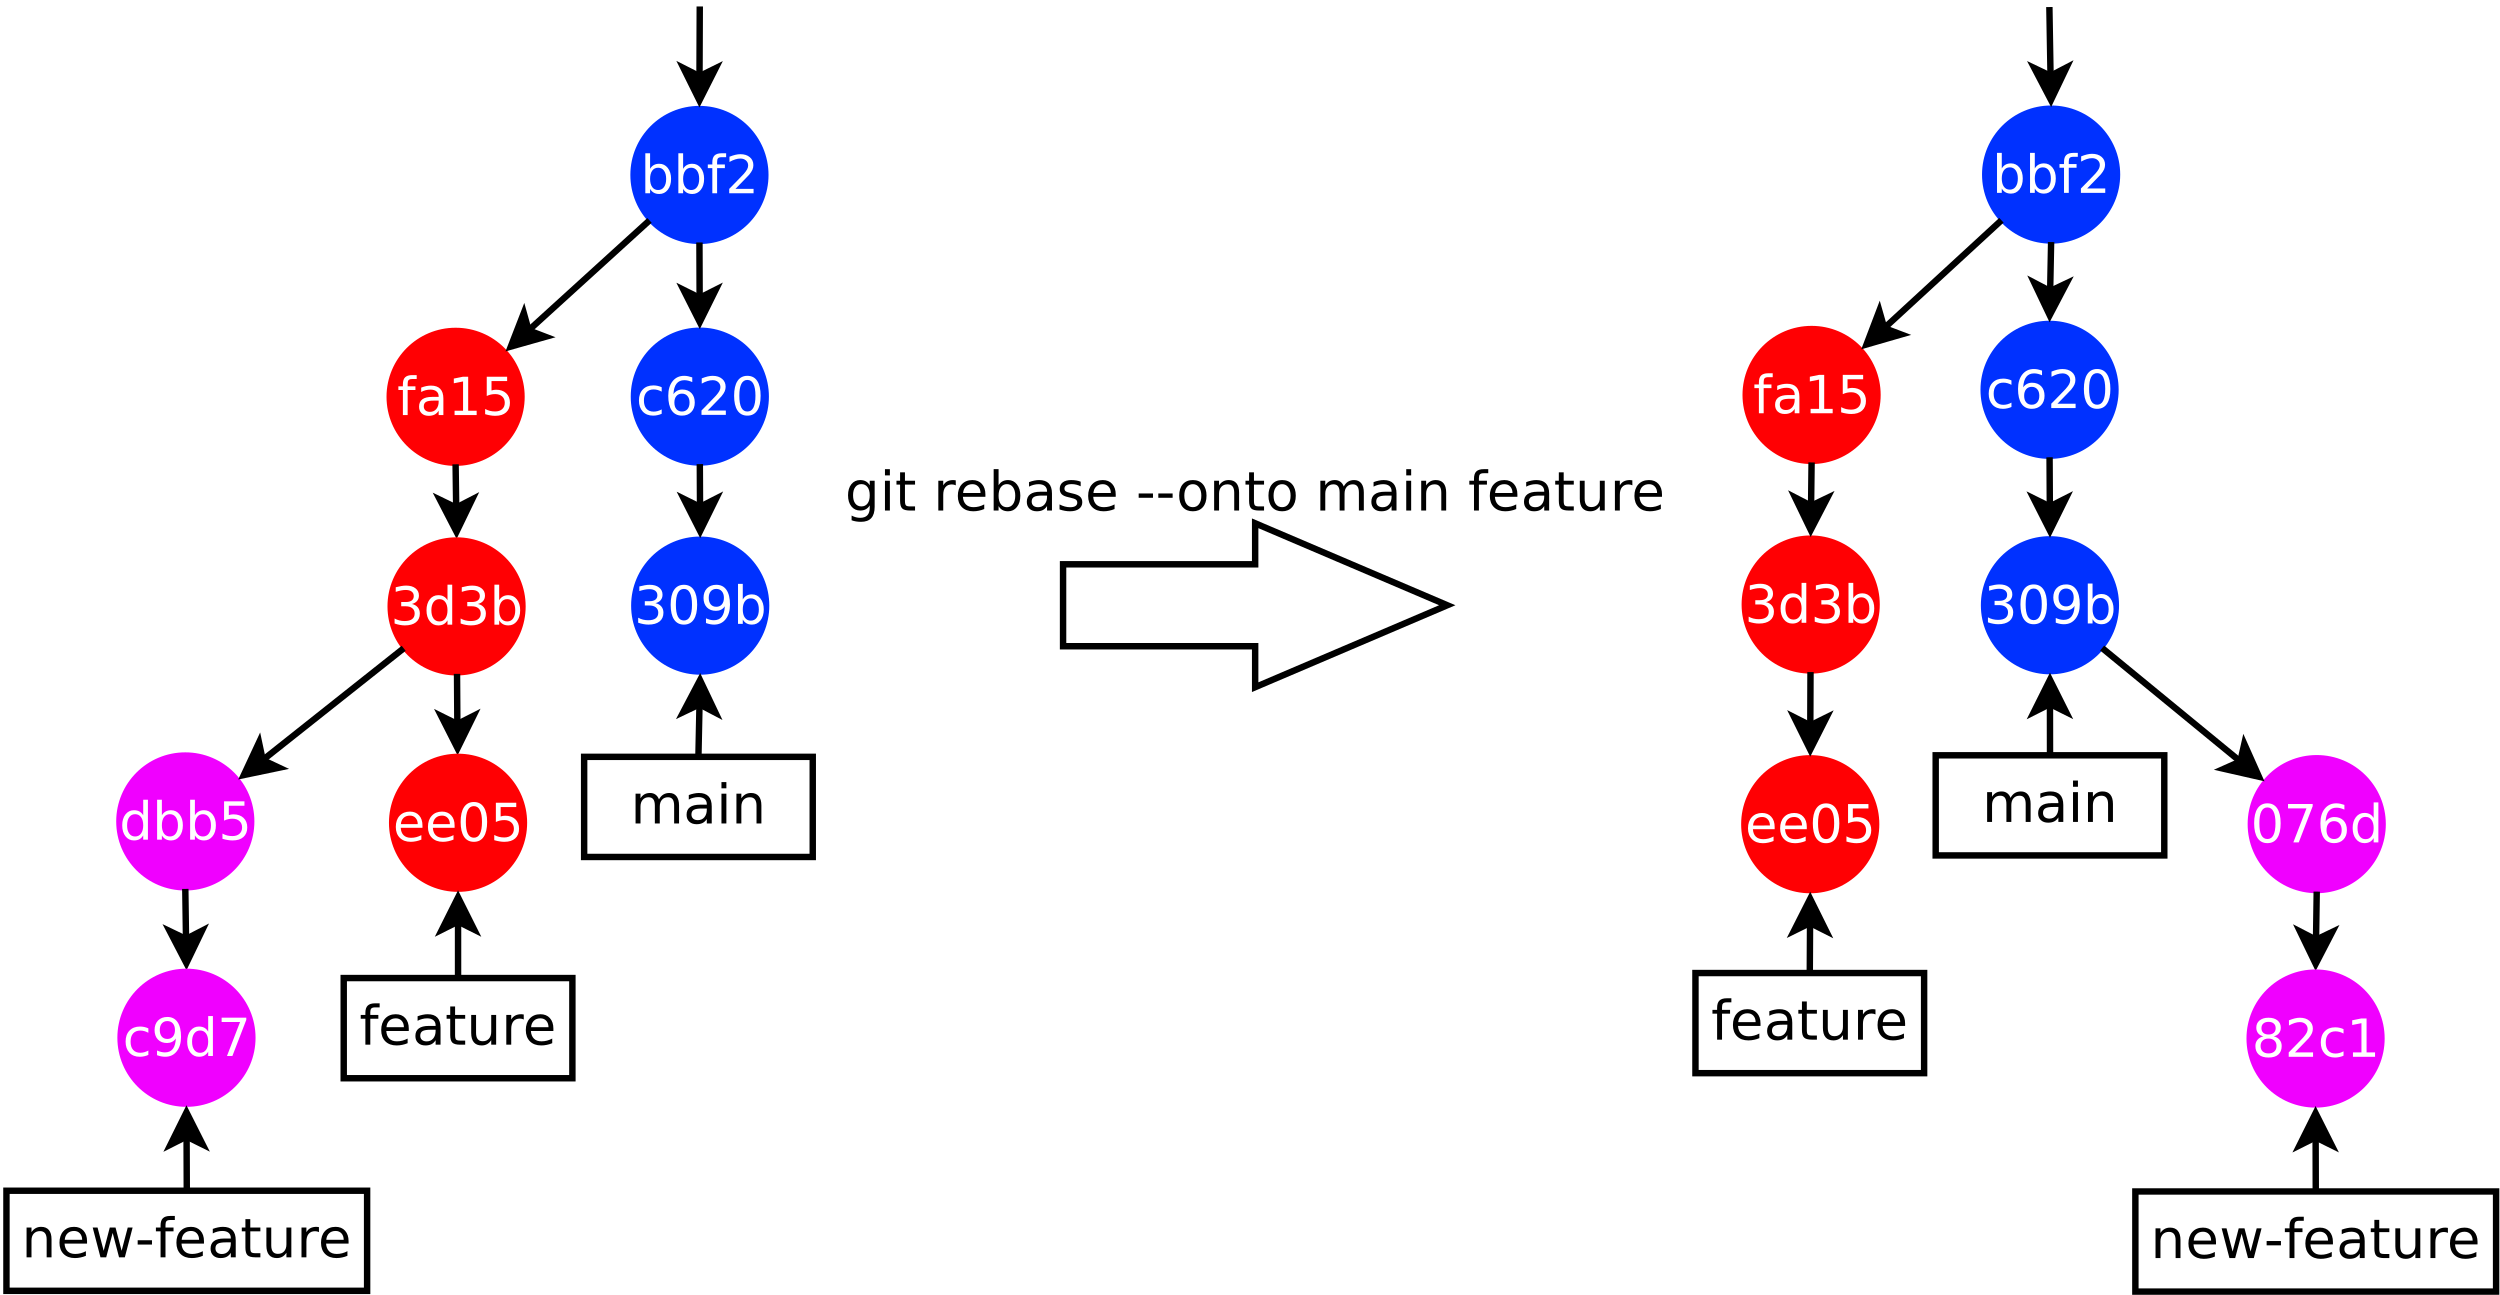 <?xml version="1.0" encoding="UTF-8"?>
<svg xmlns="http://www.w3.org/2000/svg" xmlns:xlink="http://www.w3.org/1999/xlink" width="778pt" height="403pt" viewBox="0 0 778 403" version="1.1">
<defs>
<g>
<symbol overflow="visible" id="glyph0-0">
<path style="stroke:none;" d="M 0.844 3 L 0.844 -11.938 L 9.312 -11.938 L 9.312 3 Z M 1.797 2.047 L 8.375 2.047 L 8.375 -10.984 L 1.797 -10.984 Z M 1.797 2.047 "/>
</symbol>
<symbol overflow="visible" id="glyph0-1">
<path style="stroke:none;" d="M 8.812 -7.484 C 9.188 -8.172 9.641 -8.676 10.172 -9 C 10.703 -9.32 11.328 -9.484 12.047 -9.484 C 13.004 -9.484 13.742 -9.145 14.266 -8.469 C 14.797 -7.789 15.062 -6.832 15.062 -5.594 L 15.062 0 L 13.531 0 L 13.531 -5.547 C 13.531 -6.43 13.375 -7.086 13.062 -7.516 C 12.75 -7.941 12.27 -8.156 11.625 -8.156 C 10.832 -8.156 10.207 -7.895 9.75 -7.375 C 9.289 -6.852 9.062 -6.141 9.062 -5.234 L 9.062 0 L 7.531 0 L 7.531 -5.547 C 7.531 -6.43 7.375 -7.086 7.062 -7.516 C 6.75 -7.941 6.266 -8.156 5.609 -8.156 C 4.828 -8.156 4.207 -7.891 3.75 -7.359 C 3.289 -6.836 3.062 -6.129 3.062 -5.234 L 3.062 0 L 1.531 0 L 1.531 -9.266 L 3.062 -9.266 L 3.062 -7.828 C 3.414 -8.391 3.832 -8.805 4.312 -9.078 C 4.801 -9.348 5.379 -9.484 6.047 -9.484 C 6.711 -9.484 7.281 -9.312 7.75 -8.969 C 8.227 -8.625 8.582 -8.129 8.812 -7.484 Z M 8.812 -7.484 "/>
</symbol>
<symbol overflow="visible" id="glyph0-2">
<path style="stroke:none;" d="M 5.812 -4.656 C 4.582 -4.656 3.727 -4.516 3.25 -4.234 C 2.77 -3.953 2.531 -3.473 2.531 -2.797 C 2.531 -2.254 2.707 -1.82 3.062 -1.5 C 3.426 -1.188 3.914 -1.031 4.531 -1.031 C 5.375 -1.031 6.047 -1.328 6.547 -1.922 C 7.055 -2.523 7.312 -3.32 7.312 -4.312 L 7.312 -4.656 Z M 8.844 -5.281 L 8.844 0 L 7.312 0 L 7.312 -1.406 C 6.969 -0.844 6.535 -0.426 6.016 -0.156 C 5.504 0.102 4.875 0.234 4.125 0.234 C 3.176 0.234 2.422 -0.031 1.859 -0.562 C 1.297 -1.094 1.016 -1.805 1.016 -2.703 C 1.016 -3.742 1.363 -4.523 2.062 -5.047 C 2.758 -5.578 3.801 -5.844 5.188 -5.844 L 7.312 -5.844 L 7.312 -6 C 7.312 -6.695 7.082 -7.238 6.625 -7.625 C 6.164 -8.008 5.52 -8.203 4.688 -8.203 C 4.156 -8.203 3.641 -8.133 3.141 -8 C 2.641 -7.875 2.16 -7.688 1.703 -7.438 L 1.703 -8.844 C 2.254 -9.051 2.789 -9.207 3.312 -9.312 C 3.844 -9.426 4.352 -9.484 4.844 -9.484 C 6.188 -9.484 7.188 -9.133 7.844 -8.438 C 8.508 -7.75 8.844 -6.695 8.844 -5.281 Z M 8.844 -5.281 "/>
</symbol>
<symbol overflow="visible" id="glyph0-3">
<path style="stroke:none;" d="M 1.594 -9.266 L 3.125 -9.266 L 3.125 0 L 1.594 0 Z M 1.594 -12.875 L 3.125 -12.875 L 3.125 -10.938 L 1.594 -10.938 Z M 1.594 -12.875 "/>
</symbol>
<symbol overflow="visible" id="glyph0-4">
<path style="stroke:none;" d="M 9.297 -5.594 L 9.297 0 L 7.781 0 L 7.781 -5.547 C 7.781 -6.422 7.609 -7.07 7.266 -7.5 C 6.922 -7.938 6.406 -8.156 5.719 -8.156 C 4.895 -8.156 4.242 -7.895 3.766 -7.375 C 3.297 -6.852 3.062 -6.141 3.062 -5.234 L 3.062 0 L 1.531 0 L 1.531 -9.266 L 3.062 -9.266 L 3.062 -7.828 C 3.426 -8.379 3.852 -8.789 4.344 -9.062 C 4.844 -9.344 5.414 -9.484 6.062 -9.484 C 7.125 -9.484 7.926 -9.156 8.469 -8.5 C 9.02 -7.844 9.297 -6.875 9.297 -5.594 Z M 9.297 -5.594 "/>
</symbol>
<symbol overflow="visible" id="glyph0-5">
<path style="stroke:none;" d="M 9.516 -5.016 L 9.516 -4.266 L 2.516 -4.266 C 2.586 -3.223 2.906 -2.426 3.469 -1.875 C 4.031 -1.32 4.816 -1.047 5.828 -1.047 C 6.41 -1.047 6.977 -1.117 7.531 -1.266 C 8.082 -1.41 8.625 -1.625 9.156 -1.906 L 9.156 -0.469 C 8.613 -0.238 8.055 -0.066 7.484 0.047 C 6.91 0.172 6.328 0.234 5.734 0.234 C 4.254 0.234 3.082 -0.191 2.219 -1.047 C 1.363 -1.91 0.938 -3.078 0.938 -4.547 C 0.938 -6.055 1.344 -7.254 2.156 -8.141 C 2.977 -9.035 4.082 -9.484 5.469 -9.484 C 6.719 -9.484 7.703 -9.082 8.422 -8.281 C 9.148 -7.477 9.516 -6.391 9.516 -5.016 Z M 8 -5.453 C 7.988 -6.285 7.754 -6.953 7.297 -7.453 C 6.836 -7.953 6.234 -8.203 5.484 -8.203 C 4.641 -8.203 3.961 -7.957 3.453 -7.469 C 2.941 -6.988 2.648 -6.316 2.578 -5.453 Z M 8 -5.453 "/>
</symbol>
<symbol overflow="visible" id="glyph0-6">
<path style="stroke:none;" d="M 0.719 -9.266 L 2.234 -9.266 L 4.141 -2.031 L 6.031 -9.266 L 7.828 -9.266 L 9.719 -2.031 L 11.625 -9.266 L 13.141 -9.266 L 10.719 0 L 8.922 0 L 6.938 -7.594 L 4.922 0 L 3.141 0 Z M 0.719 -9.266 "/>
</symbol>
<symbol overflow="visible" id="glyph0-7">
<path style="stroke:none;" d="M 0.828 -5.312 L 5.281 -5.312 L 5.281 -3.969 L 0.828 -3.969 Z M 0.828 -5.312 "/>
</symbol>
<symbol overflow="visible" id="glyph0-8">
<path style="stroke:none;" d="M 6.281 -12.875 L 6.281 -11.609 L 4.828 -11.609 C 4.285 -11.609 3.906 -11.492 3.688 -11.266 C 3.477 -11.047 3.375 -10.648 3.375 -10.078 L 3.375 -9.266 L 5.875 -9.266 L 5.875 -8.078 L 3.375 -8.078 L 3.375 0 L 1.844 0 L 1.844 -8.078 L 0.391 -8.078 L 0.391 -9.266 L 1.844 -9.266 L 1.844 -9.906 C 1.844 -10.938 2.082 -11.688 2.562 -12.156 C 3.039 -12.633 3.801 -12.875 4.844 -12.875 Z M 6.281 -12.875 "/>
</symbol>
<symbol overflow="visible" id="glyph0-9">
<path style="stroke:none;" d="M 3.094 -11.891 L 3.094 -9.266 L 6.234 -9.266 L 6.234 -8.078 L 3.094 -8.078 L 3.094 -3.047 C 3.094 -2.297 3.195 -1.812 3.406 -1.594 C 3.613 -1.383 4.035 -1.281 4.672 -1.281 L 6.234 -1.281 L 6.234 0 L 4.672 0 C 3.492 0 2.68 -0.219 2.234 -0.656 C 1.797 -1.094 1.578 -1.891 1.578 -3.047 L 1.578 -8.078 L 0.453 -8.078 L 0.453 -9.266 L 1.578 -9.266 L 1.578 -11.891 Z M 3.094 -11.891 "/>
</symbol>
<symbol overflow="visible" id="glyph0-10">
<path style="stroke:none;" d="M 1.438 -3.656 L 1.438 -9.266 L 2.953 -9.266 L 2.953 -3.719 C 2.953 -2.832 3.125 -2.172 3.469 -1.734 C 3.812 -1.297 4.328 -1.078 5.016 -1.078 C 5.836 -1.078 6.484 -1.336 6.953 -1.859 C 7.43 -2.391 7.672 -3.109 7.672 -4.016 L 7.672 -9.266 L 9.203 -9.266 L 9.203 0 L 7.672 0 L 7.672 -1.422 C 7.305 -0.859 6.879 -0.441 6.391 -0.172 C 5.898 0.098 5.332 0.234 4.688 0.234 C 3.625 0.234 2.816 -0.094 2.266 -0.75 C 1.711 -1.414 1.438 -2.383 1.438 -3.656 Z M 5.266 -9.484 Z M 5.266 -9.484 "/>
</symbol>
<symbol overflow="visible" id="glyph0-11">
<path style="stroke:none;" d="M 6.969 -7.844 C 6.789 -7.938 6.602 -8.004 6.406 -8.047 C 6.207 -8.098 5.984 -8.125 5.734 -8.125 C 4.879 -8.125 4.219 -7.844 3.75 -7.281 C 3.289 -6.727 3.062 -5.926 3.062 -4.875 L 3.062 0 L 1.531 0 L 1.531 -9.266 L 3.062 -9.266 L 3.062 -7.828 C 3.383 -8.391 3.801 -8.805 4.312 -9.078 C 4.832 -9.348 5.457 -9.484 6.188 -9.484 C 6.289 -9.484 6.406 -9.473 6.531 -9.453 C 6.656 -9.441 6.797 -9.426 6.953 -9.406 Z M 6.969 -7.844 "/>
</symbol>
<symbol overflow="visible" id="glyph0-12">
<path style="stroke:none;" d="M 7.688 -4.734 C 7.688 -5.836 7.457 -6.691 7 -7.297 C 6.551 -7.91 5.914 -8.219 5.094 -8.219 C 4.281 -8.219 3.645 -7.91 3.188 -7.297 C 2.727 -6.691 2.5 -5.836 2.5 -4.734 C 2.5 -3.641 2.727 -2.789 3.188 -2.188 C 3.645 -1.582 4.281 -1.281 5.094 -1.281 C 5.914 -1.281 6.551 -1.582 7 -2.188 C 7.457 -2.789 7.688 -3.641 7.688 -4.734 Z M 9.219 -1.156 C 9.219 0.426 8.863 1.598 8.156 2.359 C 7.457 3.129 6.391 3.516 4.953 3.516 C 4.41 3.516 3.898 3.473 3.422 3.391 C 2.953 3.316 2.492 3.195 2.047 3.031 L 2.047 1.562 C 2.492 1.801 2.938 1.977 3.375 2.094 C 3.812 2.207 4.254 2.266 4.703 2.266 C 5.703 2.266 6.445 2.004 6.938 1.484 C 7.438 0.961 7.688 0.176 7.688 -0.875 L 7.688 -1.625 C 7.375 -1.082 6.973 -0.676 6.484 -0.406 C 5.992 -0.133 5.406 0 4.719 0 C 3.582 0 2.664 -0.43 1.969 -1.297 C 1.281 -2.16 0.938 -3.305 0.938 -4.734 C 0.938 -6.172 1.281 -7.32 1.969 -8.188 C 2.664 -9.051 3.582 -9.484 4.719 -9.484 C 5.406 -9.484 5.992 -9.348 6.484 -9.078 C 6.973 -8.805 7.375 -8.398 7.688 -7.859 L 7.688 -9.266 L 9.219 -9.266 Z M 9.219 -1.156 "/>
</symbol>
<symbol overflow="visible" id="glyph0-13">
<path style="stroke:none;" d=""/>
</symbol>
<symbol overflow="visible" id="glyph0-14">
<path style="stroke:none;" d="M 8.25 -4.625 C 8.25 -5.738 8.016 -6.613 7.547 -7.25 C 7.086 -7.895 6.457 -8.219 5.656 -8.219 C 4.852 -8.219 4.219 -7.895 3.75 -7.25 C 3.289 -6.613 3.062 -5.738 3.062 -4.625 C 3.062 -3.5 3.289 -2.617 3.75 -1.984 C 4.219 -1.348 4.852 -1.031 5.656 -1.031 C 6.457 -1.031 7.086 -1.348 7.547 -1.984 C 8.016 -2.617 8.25 -3.5 8.25 -4.625 Z M 3.062 -7.859 C 3.383 -8.41 3.789 -8.816 4.281 -9.078 C 4.77 -9.348 5.352 -9.484 6.031 -9.484 C 7.156 -9.484 8.066 -9.035 8.766 -8.141 C 9.473 -7.254 9.828 -6.082 9.828 -4.625 C 9.828 -3.164 9.473 -1.988 8.766 -1.094 C 8.066 -0.207 7.156 0.234 6.031 0.234 C 5.352 0.234 4.77 0.102 4.281 -0.156 C 3.789 -0.426 3.383 -0.836 3.062 -1.391 L 3.062 0 L 1.531 0 L 1.531 -12.875 L 3.062 -12.875 Z M 3.062 -7.859 "/>
</symbol>
<symbol overflow="visible" id="glyph0-15">
<path style="stroke:none;" d="M 7.5 -8.984 L 7.5 -7.547 C 7.07 -7.766 6.625 -7.93 6.156 -8.047 C 5.695 -8.16 5.219 -8.219 4.719 -8.219 C 3.969 -8.219 3.398 -8.098 3.016 -7.859 C 2.641 -7.629 2.453 -7.285 2.453 -6.828 C 2.453 -6.473 2.586 -6.191 2.859 -5.984 C 3.129 -5.785 3.672 -5.598 4.484 -5.422 L 5.016 -5.297 C 6.086 -5.066 6.852 -4.738 7.312 -4.312 C 7.77 -3.895 8 -3.312 8 -2.562 C 8 -1.695 7.656 -1.016 6.969 -0.516 C 6.289 -0.016 5.359 0.234 4.172 0.234 C 3.672 0.234 3.148 0.188 2.609 0.094 C 2.078 0 1.516 -0.145 0.922 -0.344 L 0.922 -1.906 C 1.484 -1.613 2.035 -1.395 2.578 -1.25 C 3.129 -1.102 3.672 -1.031 4.203 -1.031 C 4.922 -1.031 5.473 -1.148 5.859 -1.391 C 6.242 -1.641 6.438 -1.988 6.438 -2.438 C 6.438 -2.852 6.297 -3.172 6.016 -3.391 C 5.734 -3.609 5.125 -3.82 4.188 -4.031 L 3.656 -4.156 C 2.707 -4.352 2.023 -4.656 1.609 -5.062 C 1.191 -5.477 0.984 -6.039 0.984 -6.75 C 0.984 -7.625 1.289 -8.297 1.906 -8.766 C 2.531 -9.242 3.41 -9.484 4.547 -9.484 C 5.109 -9.484 5.633 -9.441 6.125 -9.359 C 6.625 -9.273 7.082 -9.148 7.5 -8.984 Z M 7.5 -8.984 "/>
</symbol>
<symbol overflow="visible" id="glyph0-16">
<path style="stroke:none;" d="M 5.188 -8.203 C 4.375 -8.203 3.727 -7.879 3.25 -7.234 C 2.77 -6.598 2.531 -5.727 2.531 -4.625 C 2.531 -3.508 2.766 -2.633 3.234 -2 C 3.711 -1.363 4.363 -1.047 5.188 -1.047 C 6 -1.047 6.641 -1.363 7.109 -2 C 7.586 -2.645 7.828 -3.52 7.828 -4.625 C 7.828 -5.719 7.586 -6.586 7.109 -7.234 C 6.641 -7.879 6 -8.203 5.188 -8.203 Z M 5.188 -9.484 C 6.508 -9.484 7.547 -9.051 8.297 -8.188 C 9.055 -7.332 9.438 -6.145 9.438 -4.625 C 9.438 -3.102 9.055 -1.91 8.297 -1.047 C 7.547 -0.191 6.508 0.234 5.188 0.234 C 3.852 0.234 2.812 -0.191 2.062 -1.047 C 1.312 -1.91 0.938 -3.102 0.938 -4.625 C 0.938 -6.145 1.312 -7.332 2.062 -8.188 C 2.812 -9.051 3.852 -9.484 5.188 -9.484 Z M 5.188 -9.484 "/>
</symbol>
<symbol overflow="visible" id="glyph1-0">
<path style="stroke:none;" d="M 0.812 2.891 L 0.812 -11.547 L 9 -11.547 L 9 2.891 Z M 1.734 1.984 L 8.094 1.984 L 8.094 -10.625 L 1.734 -10.625 Z M 1.734 1.984 "/>
</symbol>
<symbol overflow="visible" id="glyph1-1">
<path style="stroke:none;" d="M 7.969 -4.469 C 7.969 -5.551 7.742 -6.398 7.297 -7.016 C 6.859 -7.629 6.25 -7.938 5.469 -7.938 C 4.688 -7.938 4.07 -7.629 3.625 -7.016 C 3.188 -6.398 2.969 -5.551 2.969 -4.469 C 2.969 -3.383 3.188 -2.535 3.625 -1.922 C 4.07 -1.305 4.688 -1 5.469 -1 C 6.25 -1 6.859 -1.305 7.297 -1.922 C 7.742 -2.535 7.969 -3.383 7.969 -4.469 Z M 2.969 -7.594 C 3.281 -8.125 3.672 -8.52 4.141 -8.781 C 4.609 -9.039 5.172 -9.172 5.828 -9.172 C 6.91 -9.172 7.789 -8.738 8.469 -7.875 C 9.156 -7.008 9.5 -5.875 9.5 -4.469 C 9.5 -3.062 9.156 -1.926 8.469 -1.062 C 7.789 -0.195 6.91 0.234 5.828 0.234 C 5.172 0.234 4.609 0.102 4.141 -0.156 C 3.672 -0.414 3.281 -0.812 2.969 -1.344 L 2.969 0 L 1.484 0 L 1.484 -12.438 L 2.969 -12.438 Z M 2.969 -7.594 "/>
</symbol>
<symbol overflow="visible" id="glyph1-2">
<path style="stroke:none;" d="M 6.078 -12.438 L 6.078 -11.219 L 4.672 -11.219 C 4.141 -11.219 3.77 -11.109 3.562 -10.891 C 3.363 -10.68 3.266 -10.301 3.266 -9.75 L 3.266 -8.953 L 5.688 -8.953 L 5.688 -7.812 L 3.266 -7.812 L 3.266 0 L 1.781 0 L 1.781 -7.812 L 0.375 -7.812 L 0.375 -8.953 L 1.781 -8.953 L 1.781 -9.578 C 1.781 -10.578 2.008 -11.301 2.469 -11.75 C 2.938 -12.207 3.676 -12.438 4.688 -12.438 Z M 6.078 -12.438 "/>
</symbol>
<symbol overflow="visible" id="glyph1-3">
<path style="stroke:none;" d="M 3.141 -1.359 L 8.781 -1.359 L 8.781 0 L 1.203 0 L 1.203 -1.359 C 1.816 -1.992 2.648 -2.844 3.703 -3.906 C 4.766 -4.977 5.43 -5.672 5.703 -5.984 C 6.211 -6.566 6.57 -7.055 6.781 -7.453 C 6.988 -7.859 7.094 -8.254 7.094 -8.641 C 7.094 -9.273 6.867 -9.789 6.422 -10.188 C 5.973 -10.594 5.395 -10.797 4.688 -10.797 C 4.176 -10.797 3.641 -10.707 3.078 -10.531 C 2.516 -10.352 1.914 -10.086 1.281 -9.734 L 1.281 -11.359 C 1.926 -11.617 2.531 -11.816 3.094 -11.953 C 3.664 -12.086 4.188 -12.156 4.656 -12.156 C 5.895 -12.156 6.879 -11.844 7.609 -11.219 C 8.348 -10.602 8.719 -9.781 8.719 -8.75 C 8.719 -8.258 8.625 -7.789 8.438 -7.344 C 8.25 -6.906 7.914 -6.391 7.438 -5.797 C 7.301 -5.641 6.875 -5.191 6.156 -4.453 C 5.445 -3.711 4.441 -2.68 3.141 -1.359 Z M 3.141 -1.359 "/>
</symbol>
<symbol overflow="visible" id="glyph1-4">
<path style="stroke:none;" d="M 7.984 -8.609 L 7.984 -7.234 C 7.566 -7.461 7.148 -7.633 6.734 -7.75 C 6.316 -7.863 5.895 -7.922 5.469 -7.922 C 4.508 -7.922 3.766 -7.617 3.234 -7.016 C 2.711 -6.41 2.453 -5.562 2.453 -4.469 C 2.453 -3.375 2.711 -2.523 3.234 -1.922 C 3.766 -1.316 4.508 -1.016 5.469 -1.016 C 5.895 -1.016 6.316 -1.07 6.734 -1.188 C 7.148 -1.301 7.566 -1.473 7.984 -1.703 L 7.984 -0.344 C 7.578 -0.156 7.148 -0.016 6.703 0.078 C 6.266 0.18 5.801 0.234 5.312 0.234 C 3.957 0.234 2.883 -0.188 2.094 -1.031 C 1.301 -1.883 0.906 -3.031 0.906 -4.469 C 0.906 -5.926 1.305 -7.07 2.109 -7.906 C 2.91 -8.75 4.008 -9.172 5.406 -9.172 C 5.852 -9.172 6.289 -9.125 6.719 -9.031 C 7.156 -8.938 7.578 -8.797 7.984 -8.609 Z M 7.984 -8.609 "/>
</symbol>
<symbol overflow="visible" id="glyph1-5">
<path style="stroke:none;" d="M 5.406 -6.609 C 4.676 -6.609 4.098 -6.359 3.672 -5.859 C 3.254 -5.367 3.047 -4.691 3.047 -3.828 C 3.047 -2.973 3.254 -2.297 3.672 -1.797 C 4.098 -1.297 4.676 -1.047 5.406 -1.047 C 6.133 -1.047 6.707 -1.297 7.125 -1.797 C 7.551 -2.297 7.766 -2.973 7.766 -3.828 C 7.766 -4.691 7.551 -5.367 7.125 -5.859 C 6.707 -6.359 6.133 -6.609 5.406 -6.609 Z M 8.609 -11.672 L 8.609 -10.203 C 8.203 -10.391 7.789 -10.535 7.375 -10.641 C 6.969 -10.742 6.562 -10.797 6.156 -10.797 C 5.094 -10.797 4.281 -10.438 3.719 -9.719 C 3.156 -9 2.832 -7.91 2.75 -6.453 C 3.062 -6.91 3.453 -7.266 3.922 -7.516 C 4.398 -7.766 4.926 -7.891 5.5 -7.891 C 6.695 -7.891 7.645 -7.523 8.344 -6.797 C 9.039 -6.066 9.391 -5.078 9.391 -3.828 C 9.391 -2.598 9.023 -1.613 8.297 -0.875 C 7.578 -0.133 6.613 0.234 5.406 0.234 C 4.02 0.234 2.961 -0.289 2.234 -1.344 C 1.504 -2.406 1.141 -3.941 1.141 -5.953 C 1.141 -7.836 1.586 -9.344 2.484 -10.469 C 3.379 -11.594 4.582 -12.156 6.094 -12.156 C 6.5 -12.156 6.906 -12.113 7.312 -12.031 C 7.727 -11.945 8.16 -11.828 8.609 -11.672 Z M 8.609 -11.672 "/>
</symbol>
<symbol overflow="visible" id="glyph1-6">
<path style="stroke:none;" d="M 5.203 -10.875 C 4.367 -10.875 3.742 -10.461 3.328 -9.641 C 2.91 -8.828 2.703 -7.598 2.703 -5.953 C 2.703 -4.316 2.91 -3.086 3.328 -2.266 C 3.742 -1.453 4.367 -1.047 5.203 -1.047 C 6.035 -1.047 6.66 -1.453 7.078 -2.266 C 7.504 -3.086 7.719 -4.316 7.719 -5.953 C 7.719 -7.598 7.504 -8.828 7.078 -9.641 C 6.66 -10.461 6.035 -10.875 5.203 -10.875 Z M 5.203 -12.156 C 6.547 -12.156 7.566 -11.625 8.266 -10.562 C 8.973 -9.508 9.328 -7.973 9.328 -5.953 C 9.328 -3.941 8.973 -2.406 8.266 -1.344 C 7.566 -0.289 6.547 0.234 5.203 0.234 C 3.867 0.234 2.848 -0.289 2.141 -1.344 C 1.43 -2.406 1.078 -3.941 1.078 -5.953 C 1.078 -7.973 1.43 -9.508 2.141 -10.562 C 2.848 -11.625 3.867 -12.156 5.203 -12.156 Z M 5.203 -12.156 "/>
</symbol>
<symbol overflow="visible" id="glyph1-7">
<path style="stroke:none;" d="M 6.641 -6.438 C 7.41 -6.27 8.016 -5.926 8.453 -5.406 C 8.891 -4.883 9.109 -4.238 9.109 -3.469 C 9.109 -2.289 8.703 -1.379 7.891 -0.734 C 7.078 -0.086 5.926 0.234 4.438 0.234 C 3.938 0.234 3.422 0.18 2.891 0.078 C 2.359 -0.016 1.812 -0.16 1.25 -0.359 L 1.25 -1.922 C 1.695 -1.66 2.188 -1.461 2.719 -1.328 C 3.25 -1.191 3.805 -1.125 4.391 -1.125 C 5.398 -1.125 6.172 -1.32 6.703 -1.719 C 7.234 -2.125 7.5 -2.707 7.5 -3.469 C 7.5 -4.176 7.25 -4.727 6.75 -5.125 C 6.258 -5.52 5.578 -5.719 4.703 -5.719 L 3.312 -5.719 L 3.312 -7.047 L 4.766 -7.047 C 5.555 -7.047 6.16 -7.203 6.578 -7.516 C 7.004 -7.836 7.219 -8.297 7.219 -8.891 C 7.219 -9.504 7 -9.973 6.562 -10.297 C 6.133 -10.629 5.516 -10.797 4.703 -10.797 C 4.254 -10.797 3.773 -10.742 3.266 -10.641 C 2.766 -10.547 2.211 -10.398 1.609 -10.203 L 1.609 -11.641 C 2.223 -11.805 2.797 -11.93 3.328 -12.016 C 3.867 -12.109 4.375 -12.156 4.844 -12.156 C 6.07 -12.156 7.039 -11.875 7.75 -11.312 C 8.469 -10.758 8.828 -10.008 8.828 -9.062 C 8.828 -8.395 8.633 -7.832 8.25 -7.375 C 7.875 -6.926 7.336 -6.613 6.641 -6.438 Z M 6.641 -6.438 "/>
</symbol>
<symbol overflow="visible" id="glyph1-8">
<path style="stroke:none;" d="M 1.797 -0.25 L 1.797 -1.719 C 2.203 -1.531 2.613 -1.383 3.031 -1.281 C 3.445 -1.176 3.852 -1.125 4.25 -1.125 C 5.32 -1.125 6.141 -1.484 6.703 -2.203 C 7.266 -2.922 7.582 -4.008 7.656 -5.469 C 7.352 -5.008 6.961 -4.656 6.484 -4.406 C 6.004 -4.164 5.477 -4.047 4.906 -4.047 C 3.719 -4.047 2.773 -4.406 2.078 -5.125 C 1.379 -5.852 1.031 -6.844 1.031 -8.094 C 1.031 -9.32 1.391 -10.305 2.109 -11.047 C 2.836 -11.785 3.805 -12.156 5.016 -12.156 C 6.391 -12.156 7.441 -11.625 8.172 -10.562 C 8.898 -9.508 9.266 -7.973 9.266 -5.953 C 9.266 -4.078 8.816 -2.578 7.922 -1.453 C 7.035 -0.328 5.836 0.234 4.328 0.234 C 3.922 0.234 3.508 0.191 3.094 0.109 C 2.676 0.023 2.242 -0.094 1.797 -0.25 Z M 5.016 -5.312 C 5.734 -5.312 6.305 -5.555 6.734 -6.047 C 7.16 -6.547 7.375 -7.227 7.375 -8.094 C 7.375 -8.945 7.16 -9.625 6.734 -10.125 C 6.305 -10.625 5.734 -10.875 5.016 -10.875 C 4.285 -10.875 3.707 -10.625 3.281 -10.125 C 2.863 -9.625 2.656 -8.945 2.656 -8.094 C 2.656 -7.227 2.863 -6.547 3.281 -6.047 C 3.707 -5.555 4.285 -5.312 5.016 -5.312 Z M 5.016 -5.312 "/>
</symbol>
<symbol overflow="visible" id="glyph1-9">
<path style="stroke:none;" d="M 5.609 -4.5 C 4.422 -4.5 3.598 -4.363 3.141 -4.094 C 2.68 -3.82 2.453 -3.359 2.453 -2.703 C 2.453 -2.18 2.625 -1.766 2.969 -1.453 C 3.312 -1.148 3.781 -1 4.375 -1 C 5.188 -1 5.836 -1.285 6.328 -1.859 C 6.828 -2.441 7.078 -3.211 7.078 -4.172 L 7.078 -4.5 Z M 8.547 -5.109 L 8.547 0 L 7.078 0 L 7.078 -1.359 C 6.742 -0.816 6.32 -0.414 5.812 -0.156 C 5.312 0.102 4.703 0.234 3.984 0.234 C 3.066 0.234 2.336 -0.02 1.797 -0.531 C 1.254 -1.051 0.984 -1.742 0.984 -2.609 C 0.984 -3.617 1.316 -4.379 1.984 -4.891 C 2.66 -5.398 3.672 -5.656 5.016 -5.656 L 7.078 -5.656 L 7.078 -5.797 C 7.078 -6.473 6.852 -6.992 6.406 -7.359 C 5.957 -7.734 5.332 -7.922 4.531 -7.922 C 4.02 -7.922 3.52 -7.859 3.031 -7.734 C 2.551 -7.617 2.086 -7.438 1.641 -7.188 L 1.641 -8.547 C 2.18 -8.754 2.703 -8.91 3.203 -9.016 C 3.711 -9.117 4.207 -9.172 4.688 -9.172 C 5.977 -9.172 6.941 -8.832 7.578 -8.156 C 8.223 -7.488 8.547 -6.473 8.547 -5.109 Z M 8.547 -5.109 "/>
</symbol>
<symbol overflow="visible" id="glyph1-10">
<path style="stroke:none;" d="M 2.031 -1.359 L 4.672 -1.359 L 4.672 -10.469 L 1.797 -9.891 L 1.797 -11.359 L 4.656 -11.938 L 6.266 -11.938 L 6.266 -1.359 L 8.906 -1.359 L 8.906 0 L 2.031 0 Z M 2.031 -1.359 "/>
</symbol>
<symbol overflow="visible" id="glyph1-11">
<path style="stroke:none;" d="M 1.766 -11.938 L 8.109 -11.938 L 8.109 -10.578 L 3.25 -10.578 L 3.25 -7.656 C 3.477 -7.727 3.707 -7.785 3.938 -7.828 C 4.176 -7.867 4.414 -7.891 4.656 -7.891 C 5.988 -7.891 7.039 -7.523 7.812 -6.797 C 8.594 -6.066 8.984 -5.078 8.984 -3.828 C 8.984 -2.547 8.582 -1.547 7.781 -0.828 C 6.988 -0.117 5.863 0.234 4.406 0.234 C 3.906 0.234 3.395 0.188 2.875 0.094 C 2.352 0.008 1.816 -0.113 1.266 -0.281 L 1.266 -1.906 C 1.742 -1.645 2.238 -1.445 2.75 -1.312 C 3.258 -1.188 3.801 -1.125 4.375 -1.125 C 5.289 -1.125 6.02 -1.363 6.562 -1.844 C 7.102 -2.332 7.375 -2.992 7.375 -3.828 C 7.375 -4.66 7.102 -5.316 6.562 -5.797 C 6.02 -6.285 5.289 -6.531 4.375 -6.531 C 3.938 -6.531 3.504 -6.484 3.078 -6.391 C 2.648 -6.297 2.211 -6.145 1.766 -5.938 Z M 1.766 -11.938 "/>
</symbol>
<symbol overflow="visible" id="glyph1-12">
<path style="stroke:none;" d="M 7.438 -7.594 L 7.438 -12.438 L 8.906 -12.438 L 8.906 0 L 7.438 0 L 7.438 -1.344 C 7.125 -0.812 6.734 -0.414 6.266 -0.156 C 5.797 0.102 5.227 0.234 4.562 0.234 C 3.477 0.234 2.598 -0.195 1.922 -1.062 C 1.242 -1.926 0.906 -3.062 0.906 -4.469 C 0.906 -5.875 1.242 -7.008 1.922 -7.875 C 2.598 -8.738 3.477 -9.172 4.562 -9.172 C 5.227 -9.172 5.797 -9.039 6.266 -8.781 C 6.734 -8.52 7.125 -8.125 7.438 -7.594 Z M 2.422 -4.469 C 2.422 -3.383 2.645 -2.535 3.094 -1.922 C 3.539 -1.305 4.148 -1 4.922 -1 C 5.703 -1 6.316 -1.305 6.766 -1.922 C 7.211 -2.535 7.438 -3.383 7.438 -4.469 C 7.438 -5.551 7.211 -6.398 6.766 -7.016 C 6.316 -7.629 5.703 -7.938 4.922 -7.938 C 4.148 -7.938 3.539 -7.629 3.094 -7.016 C 2.645 -6.398 2.422 -5.551 2.422 -4.469 Z M 2.422 -4.469 "/>
</symbol>
<symbol overflow="visible" id="glyph1-13">
<path style="stroke:none;" d="M 1.344 -11.938 L 9.016 -11.938 L 9.016 -11.25 L 4.688 0 L 3 0 L 7.078 -10.578 L 1.344 -10.578 Z M 1.344 -11.938 "/>
</symbol>
<symbol overflow="visible" id="glyph1-14">
<path style="stroke:none;" d="M 5.203 -5.672 C 4.43 -5.672 3.828 -5.461 3.391 -5.047 C 2.953 -4.641 2.734 -4.078 2.734 -3.359 C 2.734 -2.641 2.953 -2.07 3.391 -1.656 C 3.828 -1.25 4.43 -1.047 5.203 -1.047 C 5.973 -1.047 6.578 -1.25 7.016 -1.656 C 7.461 -2.07 7.688 -2.641 7.688 -3.359 C 7.688 -4.078 7.461 -4.641 7.016 -5.047 C 6.578 -5.461 5.973 -5.672 5.203 -5.672 Z M 3.594 -6.359 C 2.895 -6.523 2.352 -6.844 1.969 -7.312 C 1.582 -7.789 1.391 -8.375 1.391 -9.062 C 1.391 -10.008 1.727 -10.758 2.406 -11.312 C 3.094 -11.875 4.023 -12.156 5.203 -12.156 C 6.391 -12.156 7.32 -11.875 8 -11.312 C 8.676 -10.758 9.016 -10.008 9.016 -9.062 C 9.016 -8.375 8.82 -7.789 8.438 -7.312 C 8.051 -6.844 7.516 -6.523 6.828 -6.359 C 7.609 -6.172 8.211 -5.812 8.641 -5.281 C 9.078 -4.758 9.297 -4.117 9.297 -3.359 C 9.297 -2.203 8.941 -1.312 8.234 -0.688 C 7.535 -0.07 6.523 0.234 5.203 0.234 C 3.891 0.234 2.879 -0.07 2.172 -0.688 C 1.461 -1.312 1.109 -2.203 1.109 -3.359 C 1.109 -4.117 1.328 -4.758 1.766 -5.281 C 2.203 -5.812 2.812 -6.172 3.594 -6.359 Z M 3 -8.906 C 3 -8.289 3.191 -7.805 3.578 -7.453 C 3.961 -7.109 4.504 -6.938 5.203 -6.938 C 5.898 -6.938 6.441 -7.109 6.828 -7.453 C 7.223 -7.805 7.422 -8.289 7.422 -8.906 C 7.422 -9.52 7.223 -10 6.828 -10.344 C 6.441 -10.695 5.898 -10.875 5.203 -10.875 C 4.504 -10.875 3.961 -10.695 3.578 -10.344 C 3.191 -10 3 -9.52 3 -8.906 Z M 3 -8.906 "/>
</symbol>
<symbol overflow="visible" id="glyph1-15">
<path style="stroke:none;" d="M 9.203 -4.844 L 9.203 -4.125 L 2.438 -4.125 C 2.5 -3.113 2.801 -2.344 3.344 -1.812 C 3.895 -1.281 4.66 -1.016 5.641 -1.016 C 6.203 -1.016 6.75 -1.082 7.281 -1.219 C 7.812 -1.363 8.336 -1.57 8.859 -1.844 L 8.859 -0.453 C 8.328 -0.234 7.785 -0.066 7.234 0.047 C 6.68 0.172 6.117 0.234 5.547 0.234 C 4.117 0.234 2.988 -0.18 2.156 -1.016 C 1.32 -1.848 0.906 -2.973 0.906 -4.391 C 0.906 -5.859 1.301 -7.02 2.094 -7.875 C 2.883 -8.738 3.953 -9.172 5.297 -9.172 C 6.492 -9.172 7.441 -8.781 8.141 -8 C 8.848 -7.227 9.203 -6.176 9.203 -4.844 Z M 7.734 -5.281 C 7.723 -6.082 7.492 -6.723 7.047 -7.203 C 6.609 -7.68 6.031 -7.922 5.312 -7.922 C 4.488 -7.922 3.828 -7.688 3.328 -7.219 C 2.836 -6.758 2.555 -6.109 2.484 -5.266 Z M 7.734 -5.281 "/>
</symbol>
</g>
</defs>
<g id="surface7792">
<rect x="0" y="0" width="778" height="403" style="fill:rgb(100%,100%,100%);fill-opacity:1;stroke:none;"/>
<path style="fill-rule:evenodd;fill:rgb(0%,19.216%,100%);fill-opacity:1;stroke-width:0.05;stroke-linecap:butt;stroke-linejoin:miter;stroke:rgb(0%,19.216%,100%);stroke-opacity:1;stroke-miterlimit:10;" d="M 40.853 12.096 C 40.853 12.676 40.383 13.146 39.803 13.146 C 39.223 13.146 38.753 12.676 38.753 12.096 C 38.753 11.516 39.223 11.046 39.803 11.046 C 40.383 11.046 40.853 11.516 40.853 12.096 " transform="matrix(20,0,0,20,-578.394,-187.47)"/>
<path style="fill-rule:evenodd;fill:rgb(0%,19.216%,100%);fill-opacity:1;stroke-width:0.05;stroke-linecap:butt;stroke-linejoin:miter;stroke:rgb(0%,19.216%,100%);stroke-opacity:1;stroke-miterlimit:10;" d="M 40.859 15.545 C 40.859 16.125 40.388 16.595 39.809 16.595 C 39.229 16.595 38.759 16.125 38.759 15.545 C 38.759 14.965 39.229 14.495 39.809 14.495 C 40.388 14.495 40.859 14.965 40.859 15.545 " transform="matrix(20,0,0,20,-578.394,-187.47)"/>
<path style="fill-rule:evenodd;fill:rgb(0%,19.216%,100%);fill-opacity:1;stroke-width:0.05;stroke-linecap:butt;stroke-linejoin:miter;stroke:rgb(0%,19.216%,100%);stroke-opacity:1;stroke-miterlimit:10;" d="M 40.865 18.797 C 40.865 19.376 40.395 19.847 39.815 19.847 C 39.235 19.847 38.765 19.376 38.765 18.797 C 38.765 18.217 39.235 17.747 39.815 17.747 C 40.395 17.747 40.865 18.217 40.865 18.797 " transform="matrix(20,0,0,20,-578.394,-187.47)"/>
<path style="fill:none;stroke-width:0.1;stroke-linecap:butt;stroke-linejoin:miter;stroke:rgb(0%,0%,0%);stroke-opacity:1;stroke-miterlimit:10;" d="M 39.803 13.146 L 39.806 14.008 " transform="matrix(20,0,0,20,-578.394,-187.47)"/>
<path style="fill-rule:evenodd;fill:rgb(0%,0%,0%);fill-opacity:1;stroke-width:0.1;stroke-linecap:butt;stroke-linejoin:miter;stroke:rgb(0%,0%,0%);stroke-opacity:1;stroke-miterlimit:10;" d="M 39.808 14.383 L 39.556 13.884 L 39.806 14.008 L 40.056 13.882 Z M 39.808 14.383 " transform="matrix(20,0,0,20,-578.394,-187.47)"/>
<path style="fill:none;stroke-width:0.1;stroke-linecap:butt;stroke-linejoin:miter;stroke:rgb(0%,0%,0%);stroke-opacity:1;stroke-miterlimit:10;" d="M 39.809 16.595 L 39.812 17.26 " transform="matrix(20,0,0,20,-578.394,-187.47)"/>
<path style="fill-rule:evenodd;fill:rgb(0%,0%,0%);fill-opacity:1;stroke-width:0.1;stroke-linecap:butt;stroke-linejoin:miter;stroke:rgb(0%,0%,0%);stroke-opacity:1;stroke-miterlimit:10;" d="M 39.814 17.635 L 39.561 17.136 L 39.812 17.26 L 40.061 17.133 Z M 39.814 17.635 " transform="matrix(20,0,0,20,-578.394,-187.47)"/>
<path style="fill-rule:evenodd;fill:rgb(100%,0%,1.176%);fill-opacity:1;stroke-width:0.05;stroke-linecap:butt;stroke-linejoin:miter;stroke:rgb(100%,0%,1.176%);stroke-opacity:1;stroke-miterlimit:10;" d="M 37.059 15.548 C 37.059 16.128 36.589 16.598 36.009 16.598 C 35.429 16.598 34.959 16.128 34.959 15.548 C 34.959 14.968 35.429 14.498 36.009 14.498 C 36.589 14.498 37.059 14.968 37.059 15.548 " transform="matrix(20,0,0,20,-578.394,-187.47)"/>
<path style="fill:none;stroke-width:0.1;stroke-linecap:butt;stroke-linejoin:miter;stroke:rgb(0%,0%,0%);stroke-opacity:1;stroke-miterlimit:10;" d="M 36.009 16.598 L 36.018 17.272 " transform="matrix(20,0,0,20,-578.394,-187.47)"/>
<path style="fill-rule:evenodd;fill:rgb(0%,0%,0%);fill-opacity:1;stroke-width:0.1;stroke-linecap:butt;stroke-linejoin:miter;stroke:rgb(0%,0%,0%);stroke-opacity:1;stroke-miterlimit:10;" d="M 36.023 17.647 L 35.766 17.15 L 36.018 17.272 L 36.266 17.144 Z M 36.023 17.647 " transform="matrix(20,0,0,20,-578.394,-187.47)"/>
<path style="fill:none;stroke-width:0.1;stroke-linecap:butt;stroke-linejoin:miter;stroke:rgb(0%,0%,0%);stroke-opacity:1;stroke-miterlimit:10;" d="M 39.026 12.803 L 37.145 14.514 " transform="matrix(20,0,0,20,-578.394,-187.47)"/>
<path style="fill-rule:evenodd;fill:rgb(0%,0%,0%);fill-opacity:1;stroke-width:0.1;stroke-linecap:butt;stroke-linejoin:miter;stroke:rgb(0%,0%,0%);stroke-opacity:1;stroke-miterlimit:10;" d="M 36.868 14.766 L 37.07 14.245 L 37.145 14.514 L 37.406 14.614 Z M 36.868 14.766 " transform="matrix(20,0,0,20,-578.394,-187.47)"/>
<path style="fill:none;stroke-width:0.1;stroke-linecap:butt;stroke-linejoin:miter;stroke:rgb(0%,0%,0%);stroke-opacity:1;stroke-miterlimit:10;" d="M 39.808 9.474 L 39.804 10.559 " transform="matrix(20,0,0,20,-578.394,-187.47)"/>
<path style="fill-rule:evenodd;fill:rgb(0%,0%,0%);fill-opacity:1;stroke-width:0.1;stroke-linecap:butt;stroke-linejoin:miter;stroke:rgb(0%,0%,0%);stroke-opacity:1;stroke-miterlimit:10;" d="M 39.803 10.934 L 39.555 10.433 L 39.804 10.559 L 40.055 10.435 Z M 39.803 10.934 " transform="matrix(20,0,0,20,-578.394,-187.47)"/>
<path style="fill-rule:evenodd;fill:rgb(100%,0%,1.176%);fill-opacity:1;stroke-width:0.05;stroke-linecap:butt;stroke-linejoin:miter;stroke:rgb(100%,0%,1.176%);stroke-opacity:1;stroke-miterlimit:10;" d="M 37.074 18.809 C 37.074 19.389 36.604 19.859 36.024 19.859 C 35.444 19.859 34.974 19.389 34.974 18.809 C 34.974 18.229 35.444 17.759 36.024 17.759 C 36.604 17.759 37.074 18.229 37.074 18.809 " transform="matrix(20,0,0,20,-578.394,-187.47)"/>
<path style="fill-rule:evenodd;fill:rgb(0%,19.216%,100%);fill-opacity:1;stroke-width:0.05;stroke-linecap:butt;stroke-linejoin:miter;stroke:rgb(0%,19.216%,100%);stroke-opacity:1;stroke-miterlimit:10;" d="M 61.885 12.09 C 61.885 12.67 61.415 13.14 60.835 13.14 C 60.255 13.14 59.785 12.67 59.785 12.09 C 59.785 11.51 60.255 11.04 60.835 11.04 C 61.415 11.04 61.885 11.51 61.885 12.09 " transform="matrix(20,0,0,20,-578.394,-187.47)"/>
<path style="fill-rule:evenodd;fill:rgb(0%,19.216%,100%);fill-opacity:1;stroke-width:0.05;stroke-linecap:butt;stroke-linejoin:miter;stroke:rgb(0%,19.216%,100%);stroke-opacity:1;stroke-miterlimit:10;" d="M 61.861 15.439 C 61.861 16.019 61.391 16.489 60.811 16.489 C 60.231 16.489 59.761 16.019 59.761 15.439 C 59.761 14.859 60.231 14.389 60.811 14.389 C 61.391 14.389 61.861 14.859 61.861 15.439 " transform="matrix(20,0,0,20,-578.394,-187.47)"/>
<path style="fill-rule:evenodd;fill:rgb(0%,19.216%,100%);fill-opacity:1;stroke-width:0.05;stroke-linecap:butt;stroke-linejoin:miter;stroke:rgb(0%,19.216%,100%);stroke-opacity:1;stroke-miterlimit:10;" d="M 61.867 18.791 C 61.867 19.371 61.397 19.841 60.817 19.841 C 60.237 19.841 59.767 19.371 59.767 18.791 C 59.767 18.211 60.237 17.741 60.817 17.741 C 61.397 17.741 61.867 18.211 61.867 18.791 " transform="matrix(20,0,0,20,-578.394,-187.47)"/>
<path style="fill:none;stroke-width:0.1;stroke-linecap:butt;stroke-linejoin:miter;stroke:rgb(0%,0%,0%);stroke-opacity:1;stroke-miterlimit:10;" d="M 60.835 13.14 L 60.82 13.902 " transform="matrix(20,0,0,20,-578.394,-187.47)"/>
<path style="fill-rule:evenodd;fill:rgb(0%,0%,0%);fill-opacity:1;stroke-width:0.1;stroke-linecap:butt;stroke-linejoin:miter;stroke:rgb(0%,0%,0%);stroke-opacity:1;stroke-miterlimit:10;" d="M 60.813 14.277 L 60.573 13.773 L 60.82 13.902 L 61.073 13.782 Z M 60.813 14.277 " transform="matrix(20,0,0,20,-578.394,-187.47)"/>
<path style="fill:none;stroke-width:0.1;stroke-linecap:butt;stroke-linejoin:miter;stroke:rgb(0%,0%,0%);stroke-opacity:1;stroke-miterlimit:10;" d="M 60.811 16.489 L 60.815 17.254 " transform="matrix(20,0,0,20,-578.394,-187.47)"/>
<path style="fill-rule:evenodd;fill:rgb(0%,0%,0%);fill-opacity:1;stroke-width:0.1;stroke-linecap:butt;stroke-linejoin:miter;stroke:rgb(0%,0%,0%);stroke-opacity:1;stroke-miterlimit:10;" d="M 60.817 17.629 L 60.564 17.13 L 60.815 17.254 L 61.064 17.128 Z M 60.817 17.629 " transform="matrix(20,0,0,20,-578.394,-187.47)"/>
<path style="fill-rule:evenodd;fill:rgb(94.118%,0%,100%);fill-opacity:1;stroke-width:0.05;stroke-linecap:butt;stroke-linejoin:miter;stroke:rgb(94.118%,0%,100%);stroke-opacity:1;stroke-miterlimit:10;" d="M 66.018 22.197 C 66.018 22.777 65.547 23.247 64.968 23.247 C 64.388 23.247 63.918 22.777 63.918 22.197 C 63.918 21.617 64.388 21.147 64.968 21.147 C 65.547 21.147 66.018 21.617 66.018 22.197 " transform="matrix(20,0,0,20,-578.394,-187.47)"/>
<path style="fill:none;stroke-width:0.1;stroke-linecap:butt;stroke-linejoin:miter;stroke:rgb(0%,0%,0%);stroke-opacity:1;stroke-miterlimit:10;" d="M 64.968 23.247 L 64.957 23.996 " transform="matrix(20,0,0,20,-578.394,-187.47)"/>
<path style="fill-rule:evenodd;fill:rgb(0%,0%,0%);fill-opacity:1;stroke-width:0.1;stroke-linecap:butt;stroke-linejoin:miter;stroke:rgb(0%,0%,0%);stroke-opacity:1;stroke-miterlimit:10;" d="M 64.952 24.371 L 64.709 23.868 L 64.957 23.996 L 65.209 23.875 Z M 64.952 24.371 " transform="matrix(20,0,0,20,-578.394,-187.47)"/>
<path style="fill:none;stroke-width:0.1;stroke-linecap:butt;stroke-linejoin:miter;stroke:rgb(0%,0%,0%);stroke-opacity:1;stroke-miterlimit:10;" d="M 60.808 9.483 L 60.826 10.553 " transform="matrix(20,0,0,20,-578.394,-187.47)"/>
<path style="fill-rule:evenodd;fill:rgb(0%,0%,0%);fill-opacity:1;stroke-width:0.1;stroke-linecap:butt;stroke-linejoin:miter;stroke:rgb(0%,0%,0%);stroke-opacity:1;stroke-miterlimit:10;" d="M 60.833 10.928 L 60.574 10.433 L 60.826 10.553 L 61.074 10.424 Z M 60.833 10.928 " transform="matrix(20,0,0,20,-578.394,-187.47)"/>
<path style="fill-rule:evenodd;fill:rgb(94.118%,0%,100%);fill-opacity:1;stroke-width:0.05;stroke-linecap:butt;stroke-linejoin:miter;stroke:rgb(94.118%,0%,100%);stroke-opacity:1;stroke-miterlimit:10;" d="M 66 25.533 C 66 26.113 65.53 26.583 64.95 26.583 C 64.37 26.583 63.9 26.113 63.9 25.533 C 63.9 24.953 64.37 24.483 64.95 24.483 C 65.53 24.483 66 24.953 66 25.533 " transform="matrix(20,0,0,20,-578.394,-187.47)"/>
<path style="fill-rule:evenodd;fill:rgb(100%,100%,100%);fill-opacity:1;stroke-width:0.1;stroke-linecap:butt;stroke-linejoin:miter;stroke:rgb(0%,0%,0%);stroke-opacity:1;stroke-miterlimit:10;" d="M 38.009 21.15 L 41.566 21.15 L 41.566 22.708 L 38.009 22.708 Z M 38.009 21.15 " transform="matrix(20,0,0,20,-578.394,-187.47)"/>
<g style="fill:rgb(0%,0%,0%);fill-opacity:1;">
  <use xlink:href="#glyph0-1" x="196.258" y="256.261"/>
  <use xlink:href="#glyph0-2" x="212.647" y="256.261"/>
  <use xlink:href="#glyph0-3" x="222.924" y="256.261"/>
  <use xlink:href="#glyph0-4" x="227.647" y="256.261"/>
</g>
<path style="fill-rule:evenodd;fill:rgb(100%,100%,100%);fill-opacity:1;stroke-width:0.1;stroke-linecap:butt;stroke-linejoin:miter;stroke:rgb(0%,0%,0%);stroke-opacity:1;stroke-miterlimit:10;" d="M 45.461 18.154 L 48.45 18.154 L 48.45 17.516 L 51.439 18.791 L 48.45 20.066 L 48.45 19.429 L 45.461 19.429 Z M 45.461 18.154 " transform="matrix(20,0,0,20,-578.394,-187.47)"/>
<g style="fill:rgb(100%,100%,100%);fill-opacity:1;">
  <use xlink:href="#glyph1-1" x="199.34" y="60.136"/>
  <use xlink:href="#glyph1-1" x="209.618" y="60.136"/>
  <use xlink:href="#glyph1-2" x="219.895" y="60.136"/>
  <use xlink:href="#glyph1-3" x="225.729" y="60.136"/>
</g>
<g style="fill:rgb(100%,100%,100%);fill-opacity:1;">
  <use xlink:href="#glyph1-4" x="197.934" y="129.112"/>
  <use xlink:href="#glyph1-5" x="206.822" y="129.112"/>
  <use xlink:href="#glyph1-3" x="217.1" y="129.112"/>
  <use xlink:href="#glyph1-6" x="227.378" y="129.112"/>
</g>
<path style="fill:none;stroke-width:0.1;stroke-linecap:butt;stroke-linejoin:miter;stroke:rgb(0%,0%,0%);stroke-opacity:1;stroke-miterlimit:10;" d="M 39.787 21.15 L 39.804 20.333 " transform="matrix(20,0,0,20,-578.394,-187.47)"/>
<path style="fill-rule:evenodd;fill:rgb(0%,0%,0%);fill-opacity:1;stroke-width:0.1;stroke-linecap:butt;stroke-linejoin:miter;stroke:rgb(0%,0%,0%);stroke-opacity:1;stroke-miterlimit:10;" d="M 39.812 19.958 L 40.052 20.463 L 39.804 20.333 L 39.552 20.453 Z M 39.812 19.958 " transform="matrix(20,0,0,20,-578.394,-187.47)"/>
<path style="fill:none;stroke-width:0.1;stroke-linecap:butt;stroke-linejoin:miter;stroke:rgb(0%,0%,0%);stroke-opacity:1;stroke-miterlimit:10;" d="M 36.031 19.859 L 36.036 20.64 " transform="matrix(20,0,0,20,-578.394,-187.47)"/>
<path style="fill-rule:evenodd;fill:rgb(0%,0%,0%);fill-opacity:1;stroke-width:0.1;stroke-linecap:butt;stroke-linejoin:miter;stroke:rgb(0%,0%,0%);stroke-opacity:1;stroke-miterlimit:10;" d="M 36.039 21.015 L 35.786 20.516 L 36.036 20.64 L 36.286 20.513 Z M 36.039 21.015 " transform="matrix(20,0,0,20,-578.394,-187.47)"/>
<path style="fill-rule:evenodd;fill:rgb(100%,100%,100%);fill-opacity:1;stroke-width:0.1;stroke-linecap:butt;stroke-linejoin:miter;stroke:rgb(0%,0%,0%);stroke-opacity:1;stroke-miterlimit:10;" d="M 59.039 21.126 L 62.596 21.126 L 62.596 22.684 L 59.039 22.684 Z M 59.039 21.126 " transform="matrix(20,0,0,20,-578.394,-187.47)"/>
<g style="fill:rgb(0%,0%,0%);fill-opacity:1;">
  <use xlink:href="#glyph0-1" x="616.863" y="255.781"/>
  <use xlink:href="#glyph0-2" x="633.252" y="255.781"/>
  <use xlink:href="#glyph0-3" x="643.53" y="255.781"/>
  <use xlink:href="#glyph0-4" x="648.252" y="255.781"/>
</g>
<path style="fill:none;stroke-width:0.1;stroke-linecap:butt;stroke-linejoin:miter;stroke:rgb(0%,0%,0%);stroke-opacity:1;stroke-miterlimit:10;" d="M 60.818 21.126 L 60.817 20.327 " transform="matrix(20,0,0,20,-578.394,-187.47)"/>
<path style="fill-rule:evenodd;fill:rgb(0%,0%,0%);fill-opacity:1;stroke-width:0.1;stroke-linecap:butt;stroke-linejoin:miter;stroke:rgb(0%,0%,0%);stroke-opacity:1;stroke-miterlimit:10;" d="M 60.817 19.952 L 61.067 20.452 L 60.817 20.327 L 60.567 20.453 Z M 60.817 19.952 " transform="matrix(20,0,0,20,-578.394,-187.47)"/>
<path style="fill-rule:evenodd;fill:rgb(100%,100%,100%);fill-opacity:1;stroke-width:0.1;stroke-linecap:butt;stroke-linejoin:miter;stroke:rgb(0%,0%,0%);stroke-opacity:1;stroke-miterlimit:10;" d="M 62.146 27.913 L 67.759 27.913 L 67.759 29.471 L 62.146 29.471 Z M 62.146 27.913 " transform="matrix(20,0,0,20,-578.394,-187.47)"/>
<g style="fill:rgb(0%,0%,0%);fill-opacity:1;">
  <use xlink:href="#glyph0-4" x="669.27" y="391.519"/>
  <use xlink:href="#glyph0-5" x="680.103" y="391.519"/>
  <use xlink:href="#glyph0-6" x="690.658" y="391.519"/>
  <use xlink:href="#glyph0-7" x="704.547" y="391.519"/>
  <use xlink:href="#glyph0-8" x="710.658" y="391.519"/>
  <use xlink:href="#glyph0-5" x="716.492" y="391.519"/>
  <use xlink:href="#glyph0-2" x="727.047" y="391.519"/>
  <use xlink:href="#glyph0-9" x="737.325" y="391.519"/>
  <use xlink:href="#glyph0-10" x="743.992" y="391.519"/>
  <use xlink:href="#glyph0-11" x="754.825" y="391.519"/>
  <use xlink:href="#glyph0-5" x="761.492" y="391.519"/>
</g>
<path style="fill:none;stroke-width:0.1;stroke-linecap:butt;stroke-linejoin:miter;stroke:rgb(0%,0%,0%);stroke-opacity:1;stroke-miterlimit:10;" d="M 64.953 27.913 L 64.951 27.07 " transform="matrix(20,0,0,20,-578.394,-187.47)"/>
<path style="fill-rule:evenodd;fill:rgb(0%,0%,0%);fill-opacity:1;stroke-width:0.1;stroke-linecap:butt;stroke-linejoin:miter;stroke:rgb(0%,0%,0%);stroke-opacity:1;stroke-miterlimit:10;" d="M 64.95 26.695 L 65.201 27.194 L 64.951 27.07 L 64.701 27.195 Z M 64.95 26.695 " transform="matrix(20,0,0,20,-578.394,-187.47)"/>
<g style="fill:rgb(0%,0%,0%);fill-opacity:1;">
  <use xlink:href="#glyph0-12" x="262.973" y="158.878"/>
  <use xlink:href="#glyph0-3" x="273.806" y="158.878"/>
  <use xlink:href="#glyph0-9" x="278.528" y="158.878"/>
  <use xlink:href="#glyph0-13" x="285.195" y="158.878"/>
  <use xlink:href="#glyph0-11" x="290.473" y="158.878"/>
  <use xlink:href="#glyph0-5" x="297.139" y="158.878"/>
  <use xlink:href="#glyph0-14" x="307.695" y="158.878"/>
  <use xlink:href="#glyph0-2" x="318.528" y="158.878"/>
  <use xlink:href="#glyph0-15" x="328.806" y="158.878"/>
  <use xlink:href="#glyph0-5" x="337.695" y="158.878"/>
  <use xlink:href="#glyph0-13" x="348.25" y="158.878"/>
  <use xlink:href="#glyph0-7" x="353.528" y="158.878"/>
  <use xlink:href="#glyph0-7" x="359.639" y="158.878"/>
  <use xlink:href="#glyph0-16" x="366.028" y="158.878"/>
  <use xlink:href="#glyph0-4" x="376.306" y="158.878"/>
  <use xlink:href="#glyph0-9" x="387.139" y="158.878"/>
  <use xlink:href="#glyph0-16" x="393.806" y="158.878"/>
  <use xlink:href="#glyph0-13" x="404.084" y="158.878"/>
  <use xlink:href="#glyph0-1" x="409.362" y="158.878"/>
  <use xlink:href="#glyph0-2" x="425.75" y="158.878"/>
  <use xlink:href="#glyph0-3" x="436.028" y="158.878"/>
  <use xlink:href="#glyph0-4" x="440.75" y="158.878"/>
  <use xlink:href="#glyph0-13" x="451.584" y="158.878"/>
  <use xlink:href="#glyph0-8" x="456.862" y="158.878"/>
  <use xlink:href="#glyph0-5" x="462.695" y="158.878"/>
  <use xlink:href="#glyph0-2" x="473.25" y="158.878"/>
  <use xlink:href="#glyph0-9" x="483.528" y="158.878"/>
  <use xlink:href="#glyph0-10" x="490.195" y="158.878"/>
  <use xlink:href="#glyph0-11" x="501.028" y="158.878"/>
  <use xlink:href="#glyph0-5" x="507.695" y="158.878"/>
</g>
<g style="fill:rgb(100%,100%,100%);fill-opacity:1;">
  <use xlink:href="#glyph1-7" x="197.352" y="194.143"/>
  <use xlink:href="#glyph1-6" x="207.629" y="194.143"/>
  <use xlink:href="#glyph1-8" x="217.907" y="194.143"/>
  <use xlink:href="#glyph1-1" x="228.185" y="194.143"/>
</g>
<g style="fill:rgb(100%,100%,100%);fill-opacity:1;">
  <use xlink:href="#glyph1-2" x="123.598" y="129.171"/>
  <use xlink:href="#glyph1-9" x="129.431" y="129.171"/>
  <use xlink:href="#glyph1-10" x="139.431" y="129.171"/>
  <use xlink:href="#glyph1-11" x="149.709" y="129.171"/>
</g>
<g style="fill:rgb(100%,100%,100%);fill-opacity:1;">
  <use xlink:href="#glyph1-7" x="121.543" y="194.393"/>
  <use xlink:href="#glyph1-12" x="131.821" y="194.393"/>
  <use xlink:href="#glyph1-7" x="142.099" y="194.393"/>
  <use xlink:href="#glyph1-1" x="152.376" y="194.393"/>
</g>
<g style="fill:rgb(100%,100%,100%);fill-opacity:1;">
  <use xlink:href="#glyph1-1" x="619.984" y="60.018"/>
  <use xlink:href="#glyph1-1" x="630.262" y="60.018"/>
  <use xlink:href="#glyph1-2" x="640.54" y="60.018"/>
  <use xlink:href="#glyph1-3" x="646.373" y="60.018"/>
</g>
<g style="fill:rgb(100%,100%,100%);fill-opacity:1;">
  <use xlink:href="#glyph1-4" x="617.98" y="126.995"/>
  <use xlink:href="#glyph1-5" x="626.869" y="126.995"/>
  <use xlink:href="#glyph1-3" x="637.147" y="126.995"/>
  <use xlink:href="#glyph1-6" x="647.425" y="126.995"/>
</g>
<g style="fill:rgb(100%,100%,100%);fill-opacity:1;">
  <use xlink:href="#glyph1-7" x="617.402" y="194.03"/>
  <use xlink:href="#glyph1-6" x="627.68" y="194.03"/>
  <use xlink:href="#glyph1-8" x="637.958" y="194.03"/>
  <use xlink:href="#glyph1-1" x="648.236" y="194.03"/>
</g>
<g style="fill:rgb(100%,100%,100%);fill-opacity:1;">
  <use xlink:href="#glyph1-6" x="700.41" y="262.151"/>
  <use xlink:href="#glyph1-13" x="710.688" y="262.151"/>
  <use xlink:href="#glyph1-5" x="720.966" y="262.151"/>
  <use xlink:href="#glyph1-12" x="731.243" y="262.151"/>
</g>
<g style="fill:rgb(100%,100%,100%);fill-opacity:1;">
  <use xlink:href="#glyph1-14" x="700.766" y="328.874"/>
  <use xlink:href="#glyph1-3" x="711.043" y="328.874"/>
  <use xlink:href="#glyph1-4" x="721.321" y="328.874"/>
  <use xlink:href="#glyph1-10" x="730.21" y="328.874"/>
</g>
<path style="fill:none;stroke-width:0.1;stroke-linecap:butt;stroke-linejoin:miter;stroke:rgb(0%,0%,0%);stroke-opacity:1;stroke-miterlimit:10;" d="M 61.629 19.457 L 63.779 21.222 " transform="matrix(20,0,0,20,-578.394,-187.47)"/>
<path style="fill-rule:evenodd;fill:rgb(0%,0%,0%);fill-opacity:1;stroke-width:0.1;stroke-linecap:butt;stroke-linejoin:miter;stroke:rgb(0%,0%,0%);stroke-opacity:1;stroke-miterlimit:10;" d="M 64.069 21.46 L 63.524 21.336 L 63.779 21.222 L 63.841 20.949 Z M 64.069 21.46 " transform="matrix(20,0,0,20,-578.394,-187.47)"/>
<path style="fill-rule:evenodd;fill:rgb(94.118%,0%,100%);fill-opacity:1;stroke-width:0.05;stroke-linecap:butt;stroke-linejoin:miter;stroke:rgb(94.118%,0%,100%);stroke-opacity:1;stroke-miterlimit:10;" d="M 32.853 22.155 C 32.853 22.735 32.383 23.205 31.803 23.205 C 31.223 23.205 30.753 22.735 30.753 22.155 C 30.753 21.575 31.223 21.105 31.803 21.105 C 32.383 21.105 32.853 21.575 32.853 22.155 " transform="matrix(20,0,0,20,-578.394,-187.47)"/>
<path style="fill:none;stroke-width:0.1;stroke-linecap:butt;stroke-linejoin:miter;stroke:rgb(0%,0%,0%);stroke-opacity:1;stroke-miterlimit:10;" d="M 31.803 23.205 L 31.814 23.984 " transform="matrix(20,0,0,20,-578.394,-187.47)"/>
<path style="fill-rule:evenodd;fill:rgb(0%,0%,0%);fill-opacity:1;stroke-width:0.1;stroke-linecap:butt;stroke-linejoin:miter;stroke:rgb(0%,0%,0%);stroke-opacity:1;stroke-miterlimit:10;" d="M 31.82 24.359 L 31.562 23.863 L 31.814 23.984 L 32.062 23.856 Z M 31.82 24.359 " transform="matrix(20,0,0,20,-578.394,-187.47)"/>
<path style="fill-rule:evenodd;fill:rgb(94.118%,0%,100%);fill-opacity:1;stroke-width:0.05;stroke-linecap:butt;stroke-linejoin:miter;stroke:rgb(94.118%,0%,100%);stroke-opacity:1;stroke-miterlimit:10;" d="M 32.871 25.521 C 32.871 26.101 32.401 26.571 31.821 26.571 C 31.241 26.571 30.771 26.101 30.771 25.521 C 30.771 24.941 31.241 24.471 31.821 24.471 C 32.401 24.471 32.871 24.941 32.871 25.521 " transform="matrix(20,0,0,20,-578.394,-187.47)"/>
<path style="fill-rule:evenodd;fill:rgb(100%,100%,100%);fill-opacity:1;stroke-width:0.1;stroke-linecap:butt;stroke-linejoin:miter;stroke:rgb(0%,0%,0%);stroke-opacity:1;stroke-miterlimit:10;" d="M 29.02 27.901 L 34.632 27.901 L 34.632 29.459 L 29.02 29.459 Z M 29.02 27.901 " transform="matrix(20,0,0,20,-578.394,-187.47)"/>
<g style="fill:rgb(0%,0%,0%);fill-opacity:1;">
  <use xlink:href="#glyph0-4" x="6.738" y="391.277"/>
  <use xlink:href="#glyph0-5" x="17.572" y="391.277"/>
  <use xlink:href="#glyph0-6" x="28.127" y="391.277"/>
  <use xlink:href="#glyph0-7" x="42.016" y="391.277"/>
  <use xlink:href="#glyph0-8" x="48.127" y="391.277"/>
  <use xlink:href="#glyph0-5" x="53.961" y="391.277"/>
  <use xlink:href="#glyph0-2" x="64.516" y="391.277"/>
  <use xlink:href="#glyph0-9" x="74.794" y="391.277"/>
  <use xlink:href="#glyph0-10" x="81.461" y="391.277"/>
  <use xlink:href="#glyph0-11" x="92.294" y="391.277"/>
  <use xlink:href="#glyph0-5" x="98.961" y="391.277"/>
</g>
<path style="fill:none;stroke-width:0.1;stroke-linecap:butt;stroke-linejoin:miter;stroke:rgb(0%,0%,0%);stroke-opacity:1;stroke-miterlimit:10;" d="M 31.826 27.901 L 31.823 27.058 " transform="matrix(20,0,0,20,-578.394,-187.47)"/>
<path style="fill-rule:evenodd;fill:rgb(0%,0%,0%);fill-opacity:1;stroke-width:0.1;stroke-linecap:butt;stroke-linejoin:miter;stroke:rgb(0%,0%,0%);stroke-opacity:1;stroke-miterlimit:10;" d="M 31.821 26.683 L 32.073 27.182 L 31.823 27.058 L 31.573 27.184 Z M 31.821 26.683 " transform="matrix(20,0,0,20,-578.394,-187.47)"/>
<g style="fill:rgb(100%,100%,100%);fill-opacity:1;">
  <use xlink:href="#glyph1-12" x="37.129" y="261.315"/>
  <use xlink:href="#glyph1-1" x="47.407" y="261.315"/>
  <use xlink:href="#glyph1-1" x="57.684" y="261.315"/>
  <use xlink:href="#glyph1-11" x="67.962" y="261.315"/>
</g>
<g style="fill:rgb(100%,100%,100%);fill-opacity:1;">
  <use xlink:href="#glyph1-4" x="38.184" y="328.632"/>
  <use xlink:href="#glyph1-8" x="47.072" y="328.632"/>
  <use xlink:href="#glyph1-12" x="57.35" y="328.632"/>
  <use xlink:href="#glyph1-13" x="67.628" y="328.632"/>
</g>
<path style="fill-rule:evenodd;fill:rgb(100%,0%,1.176%);fill-opacity:1;stroke-width:0.05;stroke-linecap:butt;stroke-linejoin:miter;stroke:rgb(100%,0%,1.176%);stroke-opacity:1;stroke-miterlimit:10;" d="M 37.097 22.176 C 37.097 22.756 36.627 23.226 36.047 23.226 C 35.467 23.226 34.997 22.756 34.997 22.176 C 34.997 21.597 35.467 21.126 36.047 21.126 C 36.627 21.126 37.097 21.597 37.097 22.176 " transform="matrix(20,0,0,20,-578.394,-187.47)"/>
<path style="fill-rule:evenodd;fill:rgb(100%,100%,100%);fill-opacity:1;stroke-width:0.1;stroke-linecap:butt;stroke-linejoin:miter;stroke:rgb(0%,0%,0%);stroke-opacity:1;stroke-miterlimit:10;" d="M 34.268 24.592 L 37.826 24.592 L 37.826 26.151 L 34.268 26.151 Z M 34.268 24.592 " transform="matrix(20,0,0,20,-578.394,-187.47)"/>
<g style="fill:rgb(0%,0%,0%);fill-opacity:1;">
  <use xlink:href="#glyph0-8" x="111.863" y="325.109"/>
  <use xlink:href="#glyph0-5" x="117.697" y="325.109"/>
  <use xlink:href="#glyph0-2" x="128.252" y="325.109"/>
  <use xlink:href="#glyph0-9" x="138.53" y="325.109"/>
  <use xlink:href="#glyph0-10" x="145.197" y="325.109"/>
  <use xlink:href="#glyph0-11" x="156.03" y="325.109"/>
  <use xlink:href="#glyph0-5" x="162.697" y="325.109"/>
</g>
<path style="fill:none;stroke-width:0.1;stroke-linecap:butt;stroke-linejoin:miter;stroke:rgb(0%,0%,0%);stroke-opacity:1;stroke-miterlimit:10;" d="M 36.047 24.592 L 36.047 23.713 " transform="matrix(20,0,0,20,-578.394,-187.47)"/>
<path style="fill-rule:evenodd;fill:rgb(0%,0%,0%);fill-opacity:1;stroke-width:0.1;stroke-linecap:butt;stroke-linejoin:miter;stroke:rgb(0%,0%,0%);stroke-opacity:1;stroke-miterlimit:10;" d="M 36.047 23.338 L 36.297 23.838 L 36.047 23.713 L 35.797 23.838 Z M 36.047 23.338 " transform="matrix(20,0,0,20,-578.394,-187.47)"/>
<g style="fill:rgb(100%,100%,100%);fill-opacity:1;">
  <use xlink:href="#glyph1-15" x="122.27" y="261.741"/>
  <use xlink:href="#glyph1-15" x="132.27" y="261.741"/>
  <use xlink:href="#glyph1-6" x="142.27" y="261.741"/>
  <use xlink:href="#glyph1-11" x="152.547" y="261.741"/>
</g>
<path style="fill:none;stroke-width:0.1;stroke-linecap:butt;stroke-linejoin:miter;stroke:rgb(0%,0%,0%);stroke-opacity:1;stroke-miterlimit:10;" d="M 35.201 19.461 L 33.008 21.2 " transform="matrix(20,0,0,20,-578.394,-187.47)"/>
<path style="fill-rule:evenodd;fill:rgb(0%,0%,0%);fill-opacity:1;stroke-width:0.1;stroke-linecap:butt;stroke-linejoin:miter;stroke:rgb(0%,0%,0%);stroke-opacity:1;stroke-miterlimit:10;" d="M 32.714 21.433 L 32.95 20.927 L 33.008 21.2 L 33.261 21.319 Z M 32.714 21.433 " transform="matrix(20,0,0,20,-578.394,-187.47)"/>
<path style="fill-rule:evenodd;fill:rgb(100%,0%,1.176%);fill-opacity:1;stroke-width:0.05;stroke-linecap:butt;stroke-linejoin:miter;stroke:rgb(100%,0%,1.176%);stroke-opacity:1;stroke-miterlimit:10;" d="M 58.158 15.519 C 58.158 16.099 57.688 16.569 57.108 16.569 C 56.528 16.569 56.058 16.099 56.058 15.519 C 56.058 14.939 56.528 14.469 57.108 14.469 C 57.688 14.469 58.158 14.939 58.158 15.519 " transform="matrix(20,0,0,20,-578.394,-187.47)"/>
<path style="fill-rule:evenodd;fill:rgb(100%,0%,1.176%);fill-opacity:1;stroke-width:0.05;stroke-linecap:butt;stroke-linejoin:miter;stroke:rgb(100%,0%,1.176%);stroke-opacity:1;stroke-miterlimit:10;" d="M 58.144 18.78 C 58.144 19.36 57.674 19.83 57.094 19.83 C 56.514 19.83 56.044 19.36 56.044 18.78 C 56.044 18.2 56.514 17.73 57.094 17.73 C 57.674 17.73 58.144 18.2 58.144 18.78 " transform="matrix(20,0,0,20,-578.394,-187.47)"/>
<g style="fill:rgb(100%,100%,100%);fill-opacity:1;">
  <use xlink:href="#glyph1-2" x="545.59" y="128.6"/>
  <use xlink:href="#glyph1-9" x="551.423" y="128.6"/>
  <use xlink:href="#glyph1-10" x="561.423" y="128.6"/>
  <use xlink:href="#glyph1-11" x="571.701" y="128.6"/>
</g>
<g style="fill:rgb(100%,100%,100%);fill-opacity:1;">
  <use xlink:href="#glyph1-7" x="542.934" y="193.819"/>
  <use xlink:href="#glyph1-12" x="553.211" y="193.819"/>
  <use xlink:href="#glyph1-7" x="563.489" y="193.819"/>
  <use xlink:href="#glyph1-1" x="573.767" y="193.819"/>
</g>
<path style="fill-rule:evenodd;fill:rgb(100%,0%,1.176%);fill-opacity:1;stroke-width:0.05;stroke-linecap:butt;stroke-linejoin:miter;stroke:rgb(100%,0%,1.176%);stroke-opacity:1;stroke-miterlimit:10;" d="M 58.137 22.198 C 58.137 22.778 57.667 23.248 57.087 23.248 C 56.507 23.248 56.037 22.778 56.037 22.198 C 56.037 21.618 56.507 21.148 57.087 21.148 C 57.667 21.148 58.137 21.618 58.137 22.198 " transform="matrix(20,0,0,20,-578.394,-187.47)"/>
<path style="fill-rule:evenodd;fill:rgb(100%,100%,100%);fill-opacity:1;stroke-width:0.1;stroke-linecap:butt;stroke-linejoin:miter;stroke:rgb(0%,0%,0%);stroke-opacity:1;stroke-miterlimit:10;" d="M 55.301 24.514 L 58.859 24.514 L 58.859 26.072 L 55.301 26.072 Z M 55.301 24.514 " transform="matrix(20,0,0,20,-578.394,-187.47)"/>
<g style="fill:rgb(0%,0%,0%);fill-opacity:1;">
  <use xlink:href="#glyph0-8" x="532.52" y="323.538"/>
  <use xlink:href="#glyph0-5" x="538.353" y="323.538"/>
  <use xlink:href="#glyph0-2" x="548.908" y="323.538"/>
  <use xlink:href="#glyph0-9" x="559.186" y="323.538"/>
  <use xlink:href="#glyph0-10" x="565.853" y="323.538"/>
  <use xlink:href="#glyph0-11" x="576.686" y="323.538"/>
  <use xlink:href="#glyph0-5" x="583.353" y="323.538"/>
</g>
<g style="fill:rgb(100%,100%,100%);fill-opacity:1;">
  <use xlink:href="#glyph1-15" x="543.07" y="262.171"/>
  <use xlink:href="#glyph1-15" x="553.07" y="262.171"/>
  <use xlink:href="#glyph1-6" x="563.07" y="262.171"/>
  <use xlink:href="#glyph1-11" x="573.348" y="262.171"/>
</g>
<path style="fill:none;stroke-width:0.1;stroke-linecap:butt;stroke-linejoin:miter;stroke:rgb(0%,0%,0%);stroke-opacity:1;stroke-miterlimit:10;" d="M 60.062 12.801 L 58.239 14.479 " transform="matrix(20,0,0,20,-578.394,-187.47)"/>
<path style="fill-rule:evenodd;fill:rgb(0%,0%,0%);fill-opacity:1;stroke-width:0.1;stroke-linecap:butt;stroke-linejoin:miter;stroke:rgb(0%,0%,0%);stroke-opacity:1;stroke-miterlimit:10;" d="M 57.963 14.733 L 58.162 14.21 L 58.239 14.479 L 58.5 14.578 Z M 57.963 14.733 " transform="matrix(20,0,0,20,-578.394,-187.47)"/>
<path style="fill:none;stroke-width:0.1;stroke-linecap:butt;stroke-linejoin:miter;stroke:rgb(0%,0%,0%);stroke-opacity:1;stroke-miterlimit:10;" d="M 57.108 16.569 L 57.1 17.243 " transform="matrix(20,0,0,20,-578.394,-187.47)"/>
<path style="fill-rule:evenodd;fill:rgb(0%,0%,0%);fill-opacity:1;stroke-width:0.1;stroke-linecap:butt;stroke-linejoin:miter;stroke:rgb(0%,0%,0%);stroke-opacity:1;stroke-miterlimit:10;" d="M 57.095 17.618 L 56.852 17.115 L 57.1 17.243 L 57.352 17.122 Z M 57.095 17.618 " transform="matrix(20,0,0,20,-578.394,-187.47)"/>
<path style="fill:none;stroke-width:0.1;stroke-linecap:butt;stroke-linejoin:miter;stroke:rgb(0%,0%,0%);stroke-opacity:1;stroke-miterlimit:10;" d="M 57.08 24.514 L 57.084 23.735 " transform="matrix(20,0,0,20,-578.394,-187.47)"/>
<path style="fill-rule:evenodd;fill:rgb(0%,0%,0%);fill-opacity:1;stroke-width:0.1;stroke-linecap:butt;stroke-linejoin:miter;stroke:rgb(0%,0%,0%);stroke-opacity:1;stroke-miterlimit:10;" d="M 57.086 23.36 L 57.334 23.861 L 57.084 23.735 L 56.834 23.858 Z M 57.086 23.36 " transform="matrix(20,0,0,20,-578.394,-187.47)"/>
<path style="fill:none;stroke-width:0.1;stroke-linecap:butt;stroke-linejoin:miter;stroke:rgb(0%,0%,0%);stroke-opacity:1;stroke-miterlimit:10;" d="M 57.091 19.831 L 57.088 20.661 " transform="matrix(20,0,0,20,-578.394,-187.47)"/>
<path style="fill-rule:evenodd;fill:rgb(0%,0%,0%);fill-opacity:1;stroke-width:0.1;stroke-linecap:butt;stroke-linejoin:miter;stroke:rgb(0%,0%,0%);stroke-opacity:1;stroke-miterlimit:10;" d="M 57.087 21.036 L 56.839 20.535 L 57.088 20.661 L 57.339 20.537 Z M 57.087 21.036 " transform="matrix(20,0,0,20,-578.394,-187.47)"/>
</g>
</svg>
